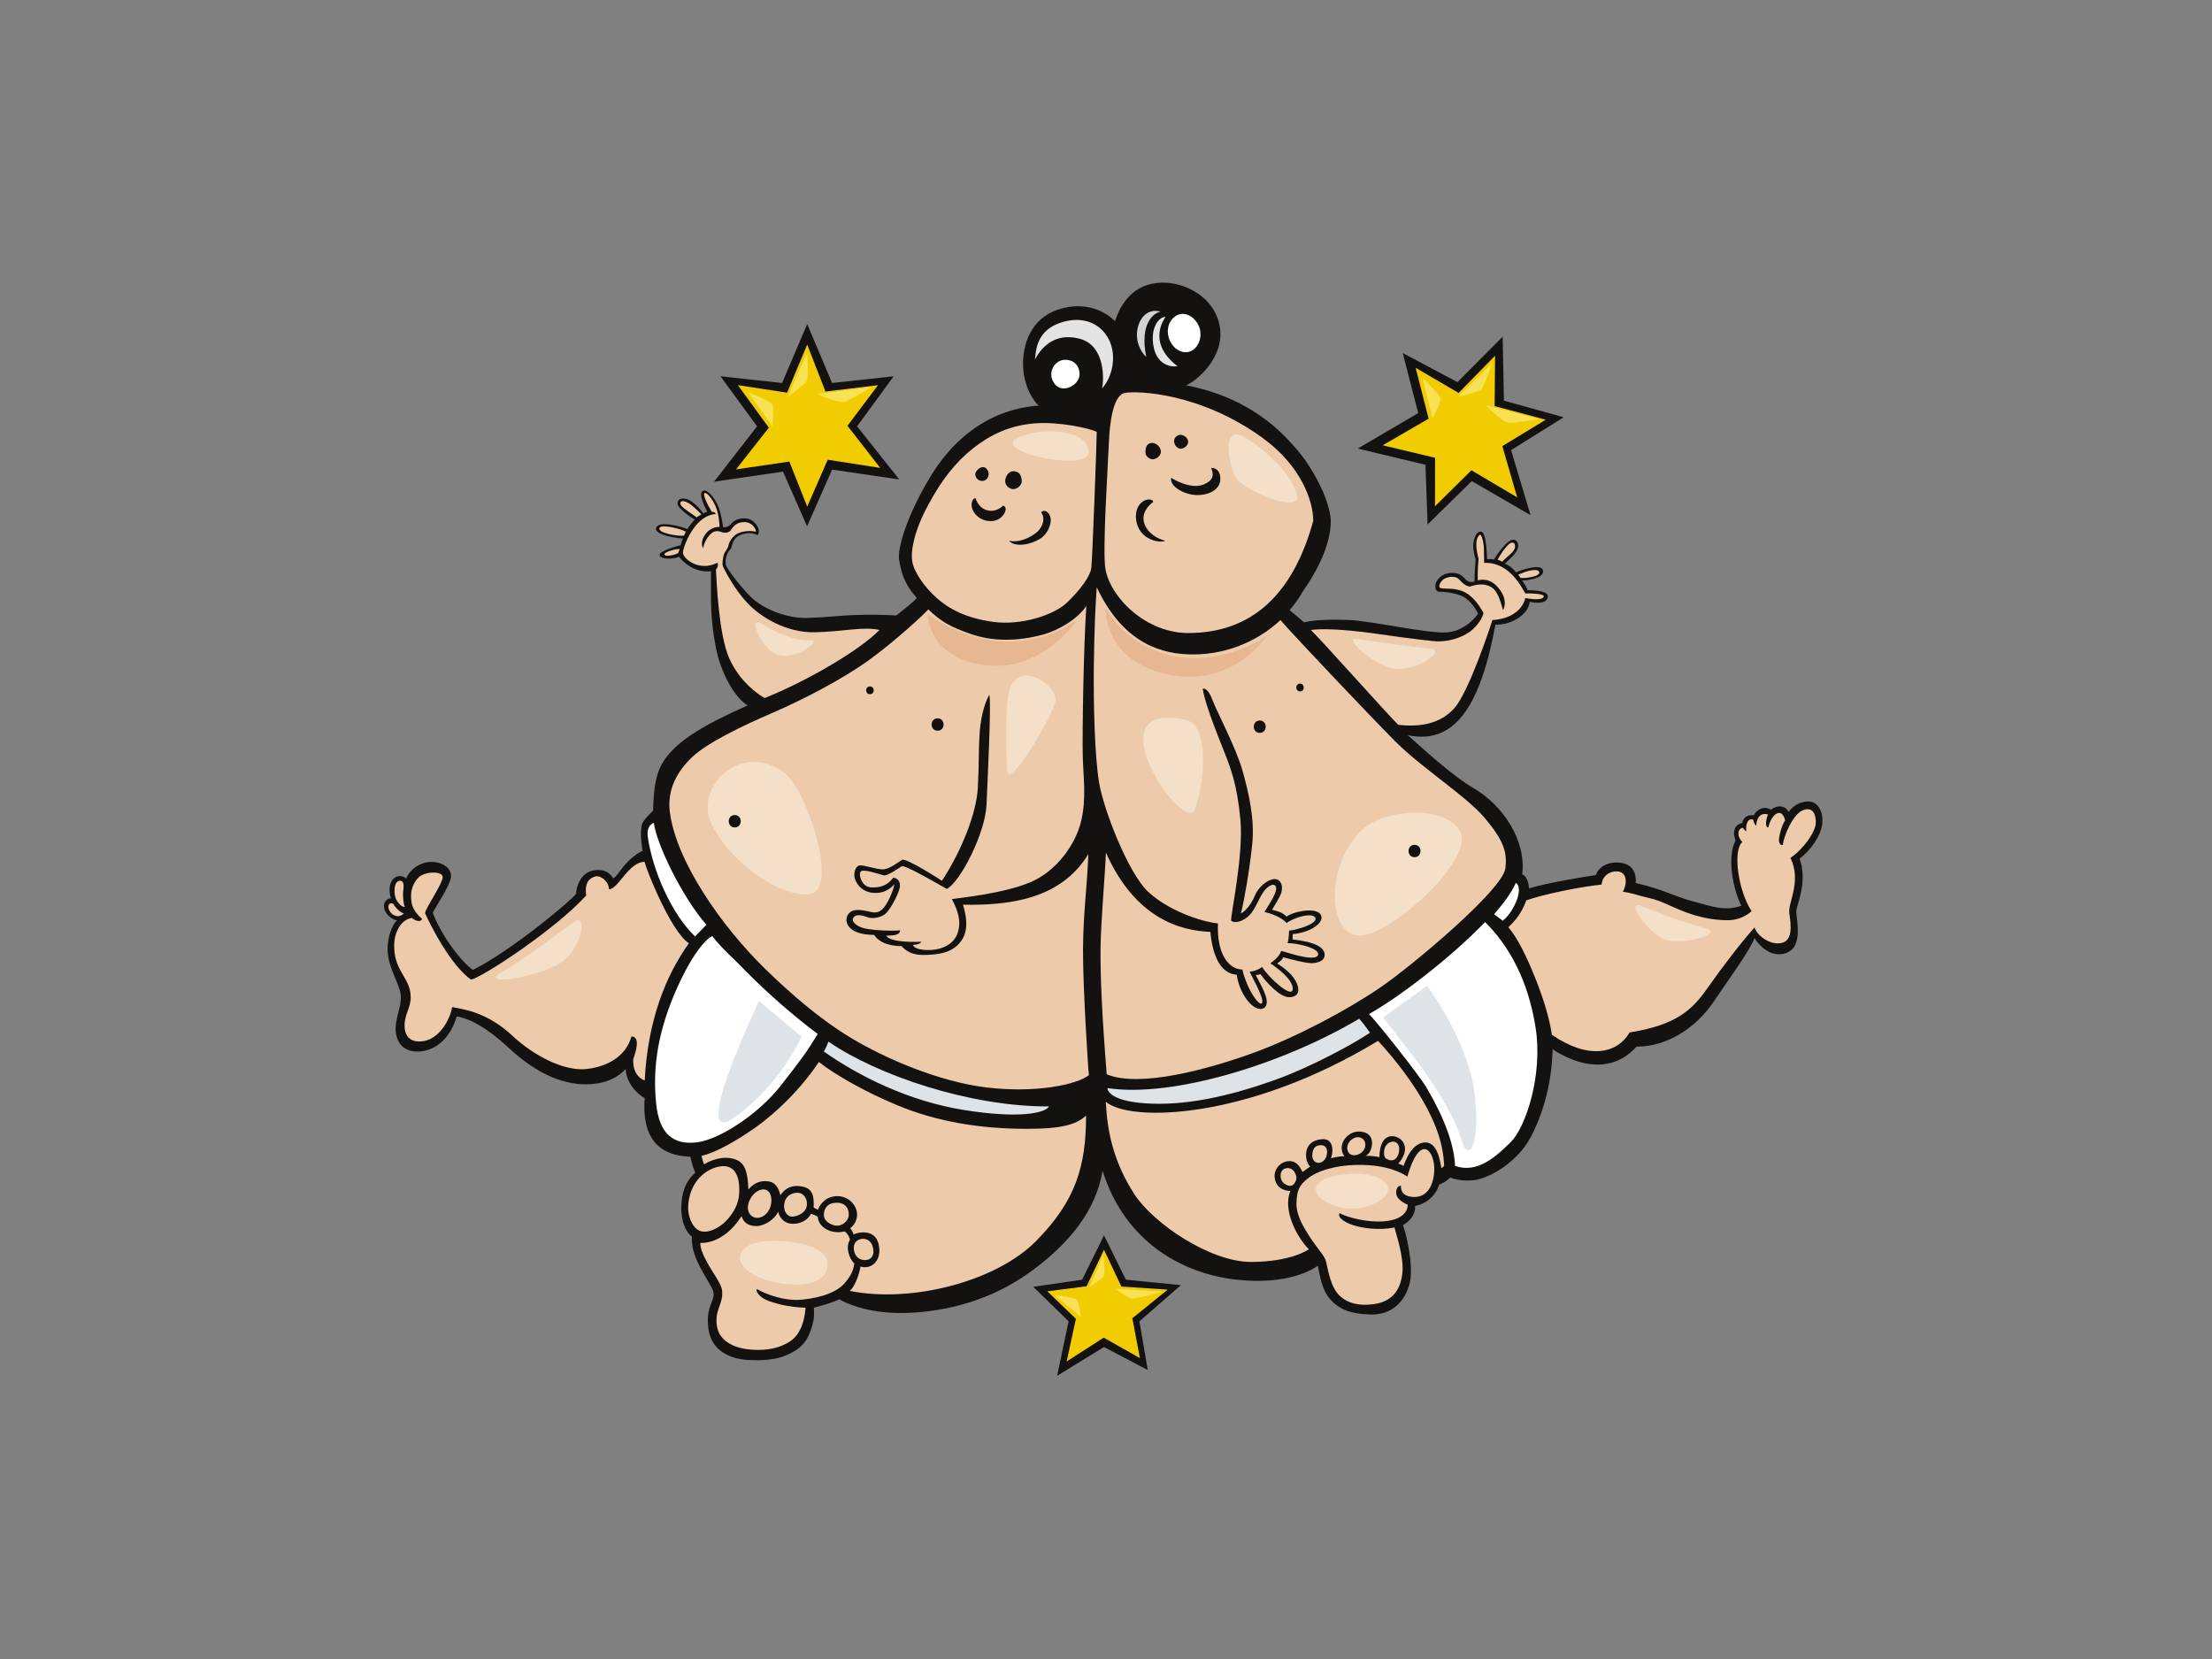 <?xml version="1.0" encoding="utf-8"?>
<!-- Generator: Adobe Illustrator 17.0.0, SVG Export Plug-In . SVG Version: 6.00 Build 0)  -->
<!DOCTYPE svg PUBLIC "-//W3C//DTD SVG 1.1//EN" "http://www.w3.org/Graphics/SVG/1.1/DTD/svg11.dtd">
<svg version="1.1" id="Layer_1" xmlns="http://www.w3.org/2000/svg" xmlns:xlink="http://www.w3.org/1999/xlink" x="0px" y="0px"
	 width="800px" height="600px" viewBox="0 0 800 600" enable-background="new 0 0 800 600" xml:space="preserve">
<rect x="0" y="0" width="800" height="600" fill="#808080" stroke="none"/>
<g>
	<g>
		<path fill="#141111" d="M291.889,190.349l-8.707-19.777l-24.931,3.639l15.552-20.032l-13.239-18.087l22.284,2.424l9.094-21.308
			l8.99,21.308l22.284-2.424l-13.24,18.087l15.253,19.225l-24.296-3.562L291.889,190.349L291.889,190.349z"/>
		<polygon fill="#F1CC00" points="291.941,124.62 298.544,141.6 317.544,139.308 306.496,153.998 318.354,169.225 299.352,166.262 
			291.941,183.24 285.472,166.935 266.201,169.765 278.061,154.672 266.875,139.308 284.663,142.004 		"/>
	</g>
	<path fill="#F9E156" d="M291.95,127.522L284.9,143.47c0,0,6.21-4.364,6.882-5.708C292.453,136.418,291.95,127.522,291.95,127.522z"
		/>
	<path fill="#F9E156" d="M295.475,142.462l19.976-2.517c0,0-6.882,4.03-9.401,5.205
		C303.532,146.325,295.475,142.462,295.475,142.462z"/>
	<path fill="#F9E156" d="M270.584,141.827l8.733,12.306c0,0,0.793-6.747,0-7.939C278.523,145.003,270.584,141.827,270.584,141.827z"
		/>
</g>
<g>
	<g>
		<path fill="#141111" d="M516.301,189.69l-0.756-21.596l-24.504-5.862l21.869-12.84l-5.592-21.705l19.798,10.511l16.344-16.419
			l0.451,23.123l21.595,6.009l-19.002,11.891l7.041,23.509l-21.245-12.315L516.301,189.69L516.301,189.69z"/>
		<polygon fill="#F1CC00" points="540.714,128.662 540.553,146.88 559.049,151.795 543.343,161.343 548.712,179.881 
			532.161,170.084 518.985,183.107 519.02,165.565 500.073,161.05 516.683,151.427 511.988,133.013 527.511,142.109 		"/>
	</g>
	<path fill="#F9E156" d="M539.647,131.36l-12.461,12.199c0,0,7.386-1.752,8.508-2.75C536.817,139.81,539.647,131.36,539.647,131.36z
		"/>
	<path fill="#F9E156" d="M537.383,146.543l19.486,5.067c0,0-7.885,1.192-10.66,1.35
		C543.434,153.118,537.383,146.543,537.383,146.543z"/>
	<path fill="#F9E156" d="M514.5,136.726l3.55,14.667c0,0,3.238-5.972,2.942-7.373C520.696,142.619,514.5,136.726,514.5,136.726z"/>
</g>
<g>
	<g>
		<path fill="#141111" d="M415.101,495.483l-15.822-8.318l-16.957,10.412l4.157-19.711l-12.802-12.478l17.691-2.57l7.911-16.029
			l7.911,16.029l19.898,1.971l-15.009,13.076L415.101,495.483L415.101,495.483z"/>
		<polygon fill="#F1CC00" points="399.274,452 405.567,465.299 422.315,466.414 409.526,476.767 412.267,491.183 399.173,483.772 
			385.773,492.401 389.122,476.971 378.768,467.022 392.98,465.196 		"/>
	</g>
	<path fill="#F9E156" d="M394.012,465.472l5.059-11.634c0,0,0.758,6.702,0.126,7.715
		C398.565,462.564,394.012,465.472,394.012,465.472z"/>
	<path fill="#F9E156" d="M403.37,466.104l16.819,1.011c0,0-8.853,2.655-10.623,2.53C407.796,469.518,403.37,466.104,403.37,466.104z
		"/>
	<path fill="#F9E156" d="M381.522,468.444l9.27,7.776c0,0-0.299-4.786-1.197-5.98C388.698,469.042,381.522,468.444,381.522,468.444z
		"/>
</g>
<g>
	<path fill="#141111" d="M659.078,297.628c0.36-4.489-1.93-7.916-5.202-7.756c-3.268,0.152-4.961,1.376-7.167,3.858
		c0-1.378-2.955-3.384-6.234-0.879c-2.965-1.81-5.619,0.604-6.169,1.984H633.2c-1.657,0-3.057,1.563-3.033,2.757
		c-4.748,1.121-2.481,6.339-2.481,6.339c-3.212,6.219-0.899,17.658,2.094,23.66c-6.181,2.06-10.623,0.227-17.533-1.602
		c-6.911-1.83-10.752-4.412-20.68-6.618c0.451-4.961-2.418-7.454-6.89-7.443c-4.47,0.009-6.945,2.482-7.491,4.542
		c-4.395,0.684-17.915,2.844-24.212,4.845c0-2.197-1.074-4.774-2.453-5.05c1.588-12.214-6.985-25.065-17.507-31.161
		c-7.676-4.449-18.642-14.531-23.879-19.217c17.072,3.605,26.293-10.646,31.707-39.977c0.551,0,3.866,0.158,7.362-1.832
		c3.492-1.991,4.769-4.233,5.039-6.437c2.191,0.568,6.244,0.778,6.559-1.809c0.313-2.586-7.304-2.342-7.304-2.342
		c-0.347-1.186-1.272-2.448-2.034-3.528c0,0,8.397-0.313,7.543-3.772c-0.595-2.419-7.813-0.135-9.698,0.81
		c-1.378-1.655-2.665-2.597-4.044-3.145c1.645-1.611,4.039-3.505,4.625-5.481c0.584-1.976-0.403-3.639-2.378-3.008
		c-1.977,0.629-5.88,6.224-6.156,7.051c-0.988-0.403-2.56-0.135-2.56-0.135s-0.044-9.835-2.155-10.019
		c-2.111-0.176-3.031,3.846-2.798,6.078c0.236,2.235,0.828,3.861,0.828,3.861c0,0.551-0.456,5.561-0.367,8.029
		c0,0-0.808,0.54-2.247,0.048c-1.434-0.494-1.711-2.694-5.122-3.054c-3.412-0.359-5.654,1.617-6.42,3.145
		c-0.764,1.525-0.433,3.636,0.945,3.636c3.031,0,7.15,0.773,9.077,1.982c1.922,1.209,3.401,2.915,5.058,5.947
		c0,0-3.959,5.981-10.85,6.736c-6.891,0.753-27.389-4.174-36.455-4.47c-9.065-0.298-13.446,0.334-15.649,0.884
		c-2.206-1.928-3.861-3.306-5.242-4.413c1.657-1.927,3.31-4.133,4.688-6.612c6.892-9.93,10.203-18.475,10.203-25.64
		c0-2.208-0.827-5.793-2.758-10.479c-2.758-6.064-6.34-12.13-11.027-17.092c-9.649-11.028-22.607-18.473-38.6-21.506
		c3.31-1.104,13.931-9.655,12.32-20.819c-1.606-11.159-13.334-17.31-22.982-16.172c-9.651,1.132-13.527,9.172-14.975,13.836
		c-3.309-3.312-9.668-6.958-18.792-4.759c-10.596,2.556-14.377,11.539-14.471,19.771c-0.095,8.227,3.743,13.857,5.676,15.511
		c-16.818,1.103-31.138,11.105-40.511,27.923c-6.893,11.855-10.774,23.637-9.97,28.007c0.804,4.372,1.698,8.384,6.386,13.624
		c-1.671,1.904-4.414,3.858-7.446,6.34c-3.645-0.271-9.609-0.357-14.886-0.184c-5.276,0.169-10.083,0.856-17.335,1.071
		c-7.25,0.218-15.96-3.217-20.421-7.678c-4.464-4.463-8.106-9.652-8.796-11.07c-0.686-1.417,0-4.72,1.292-5.92
		c1.285-1.203,0.169-5.019,5.875-5.921c3.113-0.491,4.094,1.18,4.42,0.258c0.814-2.32-1.674-5.279-4.16-5.621
		c-1.971-0.273-4.162,0.256-5.322,1.546c-1.157,1.286-2.316,1.842-3.303,1.543c0,0-0.213-2.404-1.203-5.964
		c-0.983-3.562-4.024-7.598-5.791-7.251c-2.617,0.515,1.054,7.362,1.331,7.636c-0.472,0.129-1.031,0.388-1.45,0.611
		c-2.243-2.968-4.516-4.728-6.015-5.159c-1.915-0.545-3.304-0.04-3.35,1.632c-0.041,1.672,5.451,5.477,6.265,5.748
		c-0.816,0.858-1.799,2.06-2.701,3.478c-1.931-0.827-10.396-3.277-11.294-0.459c-0.896,2.818,8.825,3.858,9.651,3.858
		c-0.33,0.762-0.589,1.747-0.825,2.482c-0.555,0-7.831,2.013-7.572,3.515c0.258,1.502,4.332,1.672,7.017,0.618
		c2.849,3.501,6.926,5.688,11.582,5.242c0,0-0.063,7.325,0,11.028c0.063,3.702,0.319,9.408,1.862,17.088
		c1.546,7.683,6.029,17.025,11.373,20.406c-15.718,6.891-23.75,12.15-28.349,17.441c-4.601,5.293-5.564,10.68-5.84,20.605
		c-0.551,0.551-3.639,3.422-4.055,5.101c-0.42,1.677-0.546,4.952,0.276,9.364c-6.986,3.631-9.106,9.919-10.757,9.919
		c0,0-1.539-3.631-6.848-2.795c-5.309,0.838-6.461,6.808-6.461,8.46c-1.103,1.931-23.092,20.432-37.293,27.541
		c-3.562-2.269-11.091-11.58-14.538-20.65c0-0.549,6.616-10.198,6.616-13.23c0-4.136-5.586-6.126-9.953-4.728
		c-4.366,1.396-5.938,4.67-6.311,5.553c-0.552-0.552-2.137-1.356-3.679-0.532c-2.166,1.151-2.899,4.119-1.835,7.701
		c-1.104,0-2.516,1.051-2.485,2.757c0.057,3.059,3.034,4.964,4.688,5.24c-1.732,1.614-3.835,6.472-3.269,12.139
		c0.566,5.667,4.228,10.955,4.648,14.879c0.419,3.919-2.237,8.811-1.818,13.144c0.42,4.332,3.04,7.387,8.16,7.256
		c5.116-0.129,11.126-3.482,13.922-12.707c3.35,0.549,9.359,2.654,18.863,11.459c9.503,8.806,18.769,13.104,27.868,13.104
		c6.064,0,11.025-1.93,14.337-5.515c0.281,5.549,4.961,9.649,6.891,10.478c-1.442,18.686,9.651,20.951,16.54,21.23
		c0,0,0.529,3.1,1.763,5.736c-3.86,3.45-4.953,7.779-5.072,12.457c-0.114,4.676,1.382,8.822,3.863,10.752
		c-0.726,7.726,6.848,16.511,7.719,19.852c0.871,3.341-2.892,4.993-1.766,13.448c1.054,7.911,7.822,10.901,14.325,11.249
		c4.665,0.252,9.755,0.092,13.974-1.758c4.216-1.847,6.767-3.955,8.35-7.999c1.58-4.042,1.667-6.152,1.508-9.152
		c3.033-0.828,6.342-1.652,9.1-3.033c8.109,4.366,18.962,5.866,31.223,4.453c12.219-1.407,25.927-5.358,39.106-15.204
		c13.182-9.842,22.498-21.348,24.979-35.684c8.249,26.191,29.377,37.201,48.306,39.33c19.303,2.175,28.42-4.2,29.523-5.029
		c0.838,3.76,1.381,8.565,4.46,12.099c3.082,3.534,7.198,5.388,14.837,5.547c7.641,0.161,12.443-5.003,13.984-11.528
		c1.542-6.523-1.709-19.376-2.539-20.756c5.076-2.898,4.441-6.977,4.441-6.977c3.309-0.552,7.342-3.174,8.695-7.721
		c2.544-0.98,4.012-2.553,4.016-2.557c0.008-0.003,3.942,1.681,9.16,0.858c5.22-0.825,15.288-6.394,20.139-15.833
		c4.852-9.433,7.445-20.122,7.722-31.425c0.551,0.276,17.864,12.926,30.357-0.94c10.711,0,21.158-6.354,27.812-16.155
		c6.653-9.796,13.234-18.748,14.886-23.156c0.279,0.825,3.217,4.806,6.981,5.674c3.468,0.801,6.877-0.649,7.962-3.762
		c1.661-4.763-0.216-10.134,0.221-12.308c0.433-2.169,3.981-10.57,1.103-18.278C654.807,307.617,658.716,302.116,659.078,297.628z"
		/>
	<path fill="#EDCBAA" d="M245.244,200.066c-1.657,0.824-4.935,1.379-4.935,0.385c0.003-0.996,4.94-2.122,5.49-1.844L245.244,200.066
		z"/>
	<path fill="#EDCBAA" d="M552.714,206.503c1.43-0.348,3.944-0.77,3.981,0.592c0.035,1.367-4.82,2.134-6.745,1.925
		c-0.275-0.278-0.838-1.192-0.838-1.192S551.282,206.854,552.714,206.503z"/>
	<path fill="#EDCBAA" d="M546.02,196.575c1.347-0.897,2.243,0.137,1.838,1.663c-0.399,1.525-2.827,3.053-4.624,4.943
		c-0.273-0.279-0.943-0.586-1.565-0.706C542.067,201.246,544.671,197.475,546.02,196.575z"/>
	<path fill="#EDCBAA" d="M495.901,228.943c15.166,2.204,23.163,3.033,23.988,3.033c4.136,0,8.27-1.104,11.852-3.584
		c2.761-2.207,4.621-5.19,4.76-6.762c-1.011-1.85-2.565-4.168-4.226-5.651c-1.664-1.479-3.1-2.335-5.748-2.829
		c-2.652-0.492-5.573,0-5.885-0.762c-0.316-0.764,0.267-1.798,1.12-2.649c0.856-0.853,4.269-1.933,5.885-0.227
		c1.617,1.707,2.721,2.613,4.094,2.613c0,0,3.001-1.175,5.518-0.589c3.685,0.853,4.688,3.349,6.34,9.134
		c0,0,2.465-3.924-2.431-8.864c-3.137-3.168-6.666-1.887-6.666-1.887c-0.253-2.83,0.244-7.775,0.244-7.775
		c-0.551-2.203-1.664-6.688,0.268-8.623c0.922-0.92,1.661,3.614,1.661,4.717c0,0.825,0.089,5.343,0.089,5.343
		c9.209-0.4,13.641,9.003,14.865,11.027c0,0,7.782-0.124,6.603,1.364c-1.181,1.488-5.777,0.35-6.603,0.35
		c-0.736,3.41-4.229,7.475-11.889,7.934c-1.008,3.295-8.595,26.047-13.717,31.823c-5.125,5.776-12.518,6.951-20.305,6.062
		c-2.481-2.204-28.602-31.538-31.632-34.294C478.221,227.294,485.426,227.564,495.901,228.943z"/>
	<path fill="#FFFFFF" d="M424.489,114.831c3.878-3.502,9.174,0.568,9.645,5.203c0.477,4.633-3.134,8.786-7.429,6.899
		C422.408,125.046,420.611,118.332,424.489,114.831z"/>
	<path fill="#E4E4E5" d="M421.555,114.644c0,0-7.284,8.983,4.318,17.804c-3.18,0.448-7.345-1.063-8.575-6.644
		C415.713,118.605,419.286,114.36,421.555,114.644z"/>
	<path fill="#D2D3D4" d="M419.758,112.751c-2.08,0.189-7.755,3.783-5.202,16.364C407.747,122.4,412.191,110.29,419.758,112.751z"/>
	<path fill="#EDCBAA" d="M406.852,142.099c4.302-0.787,27.19-0.219,49.984,16.431c13.509,9.859,18.114,22.44,18.114,29.886
		c-7.443,27.016-22.607,40.527-45.215,40.527c-15.164,0-28.044-12.622-29.932-23.121c-1.164-6.448,0.942-38.118,1.227-45.497
		C401.316,152.948,402.552,142.881,406.852,142.099z"/>
	<path fill="#E4E4E5" d="M374.321,129.967c0.276-1.931,0.035-9.651,8.17-12.866c8.135-3.217,15.227-0.663,18.444,5.487
		c3.217,6.145,1.23,13.995-2.355,17.853c0.555-2.208,1.597-15.394-8.146-17.948C380.695,119.939,376.059,126.748,374.321,129.967z"
		/>
	<path fill="#FFFFFF" d="M390.435,135.45c-0.094,3.878-6.145,7.095-8.983,3.407c-2.838-3.689-0.38-7.946,2.743-8.609
		C387.316,129.589,390.53,131.572,390.435,135.45z"/>
	<path fill="#EDCBAA" d="M246.36,182.819c-0.772-1.203,0-1.976,1.588-1.374c1.586,0.601,2.991,1.833,5.75,4.59
		c-0.552,0.275-1.289,0.773-1.758,1.072C251.385,186.556,247.13,184.017,246.36,182.819z"/>
	<path fill="#EDCBAA" d="M238.463,191.096c0.313-1.79,7.811,0.172,9.591,1.18c-0.321,0.538-0.664,1.439-0.664,1.439
		C245.502,194.016,238.153,192.888,238.463,191.096z"/>
	<path fill="#EDCBAA" d="M263.736,238.074c-3.778-8.453-4.55-27.501-4.809-32.089c0.773-0.816,0.979-2.408,0.429-2.408
		c-6.219,3.094-11.752-1.025-12.355-3.429c-0.209-0.835,1.292-5.834,4.334-9.692c2.471-3.131,5.194-4.464,7.466-4.519
		c0-0.554-0.548-0.828-1.378-0.828c-1.376-2.206-3.534-6.556-2.525-6.796c1.005-0.239,3.475,3.09,4.421,6.22
		c0.942,3.133,0.899,6.05,0.899,6.05s-2.807-0.288-4.892,2.359c-2.531,3.218-1.029,5.321-1.029,5.321
		c0.187-1.278,0.947-3.261,2.49-4.933c1.542-1.675,3.119-1.33,4.499-0.781c1.378,0.278,2.481,0,3.033-0.825
		c1.103-1.654,2.203-2.902,4.953-2.902c3.304,0,4.693,3.685,3.867,3.455c-0.822-0.235-2.494-0.451-5.116,0.195
		c-2.617,0.643-4.275,3.185-4.545,4.719c-0.272,1.534-1.502,2.145-1.888,4.163c-0.385,2.016-0.43,2.958,0.127,4.03
		c0.558,1.074,3.735,7.552,8.624,12.743c4.889,5.191,14.11,10.74,24.304,10.542c10.192-0.202,17.571-2.177,23.434-0.83
		c-7.064,7.276-26.157,18.473-41.516,24.611C274.244,251.248,267.51,246.528,263.736,238.074z"/>
	<path fill="#FFFFFF" d="M236.473,297.592c0.825,7.169,9.919,26.401,19.005,36.883c-1.376,1.379-2.738,2.817-4.117,4.194
		c-8.601-8.249-15.446-24.181-17.094-36.116C233.848,299.535,235.215,298.001,236.473,297.592z"/>
	<path fill="#EDCBAA" d="M144.522,318.542c1.365-0.14,1.528,1.295,1.434,2.517c-0.094,1.22-0.272,2.045-0.187,2.996
		c0.081,0.951,0.081,2.591,0.638,3.955c-0.379,0.035-1.184-0.209-1.99-1.082c-0.805-0.876-1.606-2.065-1.712-4.263
		C142.601,320.464,143.159,318.682,144.522,318.542z"/>
	<path fill="#EDCBAA" d="M142.007,330.7c-0.617-0.388-1.818-1.921-1.503-3.177c0.314-1.26,1.68-0.71,1.68-0.71
		c1.011,1.756,2.482,3.034,3.86,3.588c-0.275,0.275-0.789,0.649-1.591,0.893C143.649,331.539,142.67,331.12,142.007,330.7z"/>
	<path fill="#EDCBAA" d="M229.028,383.055c0.738-2.048,2.835-8.195-0.658-8.195c-1.957,7.124-8.693,10.984-16.434,11.78
		c-7.742,0.795-18.655-4.607-26.47-11.921c-9.76-9.141-18.723-9.783-21.939-10.482c-0.979,5.312-5.03,11.459-10.342,12.297
		c-5.309,0.841-7.023-2.399-6.863-6.158c0.158-3.762,2.293-6.03,2.204-9.927c-0.09-3.896-1.778-5.958-3.456-9.033
		c-1.674-3.074-2.465-5.325-2.508-9.471c-0.048-4.148,2.106-9.313,6.397-9.961c0.552,0.551,2.913,2.025,3.702,0.342
		c0,0-3.215-2.448-3.783-5.767c-0.566-3.32-0.107-6.237,2.186-8.904c2.292-2.672,9.04-2.695,9.04-0.494
		c0,2.484-6.371,11.469-6.371,13.121c2.143,4.792,9.312,18.869,16.644,24.031c4.751-1.256,30.558-18.28,41.642-30.459
		c-0.698-4.754,1.256-6.293,3.215-6.851c1.954-0.558,4.889,1.677,5.029,4.611c3.307,0,7.127-9.922,12.859-9.922
		c0.549,2.758,9.638,25.435,16.034,29.455c-8.35,11.63-14.888,27.846-15.991,49.627
		C233.164,390.776,228.648,389.392,229.028,383.055z"/>
	<path fill="#FFFFFF" d="M237.298,399.049c-1.103-11.192,0.155-21.579,4.136-33.088c3.982-11.504,10.971-24.641,16.141-27.435
		c3.858,4.963,7.847,8.137,12.254,12.825c8.549,8.548,17.097,15.989,25.919,22.607c-3.861,6.34-5.894,9.146-13.579,18.929
		c-7.686,9.779-21.8,19.281-30.184,20.262C243.598,414.127,238.406,410.237,237.298,399.049z"/>
	<path fill="#EDCBAA" d="M248.879,437.091c0-7.164,3.907-12.829,9.619-14.764c5.711-1.935,9.128,0.98,8.853,8.7
		c0,3.033-1.103,6.064-3.307,8.824c-2.757,3.86-7.989,6.629-11.08,5.237C249.865,443.695,248.879,439.025,248.879,437.091z"/>
	<path fill="#EDCBAA" d="M289.959,470.047c-8.262,0.789-16.348-3.867-16.348-3.867s-0.344,2.097,3.34,3.867
		c2.692,1.29,8.615,2.81,14.386,2.886c-0.324,4.76-1.828,9.661-5.512,12.131c-3.685,2.47-8.256,3.439-13.794,3.083
		c-5.538-0.348-11.774-2.548-12.742-8.523c-0.967-5.974,2.461-7.997,1.845-13.004c-0.298-2.415-3.432-6.415-5.273-9.843
		c-1.847-3.43-2.639-5.449-2.573-7.28c0,0,8.108,0.95,14.89-9.646c0.825,2.481,2.622,3.567,5.432,3.567
		c2.815,0,6.681-2.461,7.801-5.22c0.637,2.76,2.757,4.409,5.239,4.409c3.031,0,5.513-1.376,6.618-3.58
		c0.293,0,1.878,0.526,2.491,1.052c0.256,3.949,5.01,6.417,9.638,5.285c0.818,0.339,1.893,1.965,1.964,3.062
		c-1.585,2.462-0.353,6.768,1.62,8.52c-0.304,2.907-1.887,5.455-3.995,7.655C302.879,466.793,298.22,469.257,289.959,470.047z"/>
	<path fill="#EDCBAA" d="M275.622,430.2c3.528-0.494,4.16,4.395,2.481,7.445c-1.677,3.048-5.455,3.927-7.124,1.114
		C269.306,435.946,272.092,430.692,275.622,430.2z"/>
	<path fill="#EDCBAA" d="M283.619,435.437c0.363-2.652,2.298-3.97,4.67-4.061c2.375-0.087,3.867,2.286,3.513,4.659
		c-0.35,2.372-2.812,3.691-4.92,3.955C284.772,440.256,283.252,438.092,283.619,435.437z"/>
	<path fill="#EDCBAA" d="M300.769,435.245c2.284-0.615,5.271-0.351,6.059,2.723c0.796,3.076-1.666,4.92-3.424,5.272
		c-1.758,0.35-4.659-0.965-5.273-2.812C297.514,438.583,298.481,435.859,300.769,435.245z"/>
	<path fill="#EDCBAA" d="M308.854,450.535c0.525-2.988,5.42-3.657,6.678,0c0.966,2.812,0,5.358-2.988,5.185
		C309.555,455.544,308.481,452.657,308.854,450.535z"/>
	<path fill="#EDCBAA" d="M374.597,448.949c-14.509,14.597-45.09,22.417-67.271,17.918c2.481-2.204,3.86-7.994,3.86-8.821
		c3.909,1.278,8.035-2.152,6.543-8.215c-1.41-5.722-7.997-4.041-9.025-3.366c-0.377-1.292-0.904-1.816-1.256-2.257
		c1.654-1.103,3.427-4.045,2.02-7.294c-1.405-3.252-5.01-5.01-8.698-4.044c-3.692,0.966-5.01,4.656-5.01,4.656
		s-1.143-0.612-1.494-0.787c0.175-3.955-0.264-6.77-3.867-7.56c-3.604-0.792-6.164,0.192-8.175,3.077
		c-0.824-3.587-2.467-5.092-5.498-5.092c-2.482,0-4.41,1.103-6.064,3.034c-0.275-7.718-1.75-10.513-6.342-11.303
		c-4.594-0.79-8.822,1.654-9.651,2.204c-0.275-0.551-0.917-2.531-0.917-3.082c3.858-0.827,9.74-3.809,16.078-7.943
		c7.446-4.691,18.255-13.883,26.315-25.994c6.339,4.963,17.318,11.057,28.366,15.652c14.115,5.871,29.767,8.523,46.813,8.523
		c11.74,0,17.747-1.256,21.469-4.8C392.793,421.655,389.105,434.355,374.597,448.949z"/>
	<path fill="#DEE3E7" d="M297.954,380.299c0.824-1.378,1.376-2.755,1.651-3.584c17.648,12.13,51.039,23.578,79.826,23.439
		c-1.539,2.513-11.18,4.47-31.025,1.255C328.562,398.196,310.678,389.253,297.954,380.299z"/>
	<path fill="#EDCBAA" d="M356.933,393.307c-17.609-2.099-36.894-10.622-48.63-17.611c-11.742-6.986-22.603-16.532-31.528-25.246
		c-15.901-15.522-32.197-38.894-34.516-56.72c-1.065-8.206,2.76-14.888,7.998-19.849c5.513-5.239,17.922-11.235,28.949-15.992
		c11.025-4.754,25.521-12.233,35.18-19.249c9.661-7.014,19.958-16.592,21.339-18.245c4.96,4.687,8.031,6.288,15.163,8.821
		c8.147,2.901,17.302,2.724,26.117,0.345c5.96-1.606,12.763-5.716,15.89-10.405c-1.04,15.132-1.479,46.064-1.307,53.969
		c0.17,7.907,1.396,15.374-0.56,23.756c-1.957,8.387-8.805,18.166-18.445,22.221c-9.645,4.051-25.154,5.589-28.314,6.058
		c1.497,2.853,2.873,6.207,2.648,9.454c-0.385,5.455-3.97,7.554-7.058,8.465c-3.088,0.914-9.212,0.721-9.649-1.378
		c1.652,0,2.758-0.552,3.033-1.103c-12.262,0.426-12.684-2.204-12.684-2.204c3.583,0,4.964-0.552,4.964-1.931
		c-3.106,0.353-11.241-0.029-13.823-0.988c-2.585-0.957-4.194-2.683-2.718-3.973c1.474-1.29,4.536,0.244,5.492,0.434
		c0.959,0.19,4.211,0.192,6.125-1.821c1.916-2.005,4.69-7.465,4.881-9.566c0.19-2.108-1.338-3.107-2.439-3.107
		c-2.06,2.817-4.737,3.679-8.088,3.487c-3.35-0.192-4.593-4.785-3.637-5.743c0.959-0.954,5.383,0.6,8.416,1.428
		c1.655,0,5.408-2.706,6.34-3.311c0.939-0.604,9.838,4.47,16.325,8.177c4.753-2.238,13.975-20.125,14.394-30.466
		c0.422-10.341,1.813-37.534,0.99-39.74c-1.93,3.585-3.31,8.819-3.587,15.713c-0.276,4.136-0.063,8.741-0.551,17.921
		c-0.485,9.178-5.788,22.606-12.958,33.634c0,0-13.006-8.423-14.44-7.563c-1.437,0.859-4.487,3.317-6.788,3.427
		c-2.304,0.114-6.995-1.612-8.523-1.417c-1.529,0.189-2.298,2.678-1.819,4.591c0.48,1.915,2.623,5.372,7.584,5.372
		c2.485,0,4.84-0.963,6.77-3.169c0,0-0.383,2.488-2.298,6.122c-1.913,3.637-3.633,4.498-6.124,3.926
		c-2.487-0.574-4.591-0.957-6.217-0.574c-1.628,0.383-2.941,2.017-2.681,3.826c0.383,2.68,3.257,4.975,10.002,5.036
		c2.346,3.674,7.699,4.053,9.904,4.053c3.232,3.536,6.985,3.35,11.005,3.065c4.022-0.29,7.465-1.342,9.763-3.924
		c2.296-2.582,3.826-6.316,1.445-14.109c16.91,0.279,35.355-1.954,45.354-18.314c-0.552,13.237-1.832,20.995-1.933,34.188
		c-0.1,13.196,1.859,44.101,2.134,45.752C389.424,392.324,374.539,395.403,356.933,393.307z"/>
	<path fill="#EDCBAA" d="M385.897,217.927c-4.825,4.634-16.741,8.325-26.577,6.997c-9.838-1.322-16.063-4.654-20.566-8.663
		c-4.498-4.009-8.262-9.483-8.836-13.28c-0.575-3.797,0.646-10.781,5.657-20.145c5.015-9.364,10.123-15.795,16.365-20.714
		c6.242-4.918,13.185-8.248,22.104-8.994c8.921-0.75,20.081,1.804,22.607,3.031c0,3.584-1.58,46.066-1.956,49.189
		C394.314,208.469,390.722,213.291,385.897,217.927z"/>
	<path fill="#EDCBAA" d="M398.031,342.805c0.124-10.01,1.654-26.467,1.93-34.462c10.651,23.908,26.982,28.282,37.771,28.673
		c0.905,9.447,4.085,15.172,9.559,15.497c0.937,6.926,5.596,12.654,8.746,12.391c1.753-0.149,2.407-1.531,1.97-3.777
		c-0.437-2.243-2.494-5.849-3.86-8.532c0.986,0.055,1.703-0.285,1.703-0.285c0.383,0.604,5.386,7.123,9.267,8.164
		c1.979,0.526,4.49-0.109,4.436-2.573c-0.06-2.461-2.149-6.103-7.663-9.411c0,0,2.025-1.313,2.135-2.296
		c3.171,0.819,9.045,2.45,11.199,2.128c2.152-0.325,3.86-1.103,3.86-3.036c0-2.755-3.86-4.685-11.577-5.512v-1.93
		c6.066-0.551,10.757-3.657,10.416-6.205c-0.546-4.047-10.142-2.066-12.621-0.135c-1.606-1.724-3.738-1.999-5.239-2.482
		c2.479-4.136,3.47-5.645,3.579-7.558c0.109-1.916-0.92-3.927-3.306-3.47c-2.384,0.462-5.369,3.065-6.484,5.872
		c-1.714,4.314-4.544,6.36-5.059,6.484c1.103-4.137,3.066-15.311,4.068-24.773c1.003-9.459-1.25-18.715-3.436-26.673
		c-2.269-8.247-9.471-21.787-10.895-25.672c-1.425-3.88-2.843-4.369-3.556-4.162c0.603,4.547,4.318,14.153,7.387,21.836
		c2.905,7.276,5.056,12.86,6.253,25.631c1.192,12.769-3.629,34.757-3.352,36.412c0.551,0.827,3.717,0.985,6.62-1.97
		c2.901-2.954,3.831-8.259,7.001-10.392c1.977-1.33,3.008-0.273,2.574,1.476c-0.44,1.752-1.393,3.373-4.151,7.785
		c0,0,5.335,1.029,8.032,3.979c2.991-2.24,9.634-3.939,10.399-1.806c0.765,2.135-6.912,4.361-9.522,4.541
		c0,0-0.055,3.174-0.549,4.542c3.395-0.109,12.3,1.97,10.938,4.456c-1.361,2.493-12.682-1.654-13.233-1.654
		c-0.876,2.393-2.833,3.646-3.941,4.473c0,0,8.772,5.653,8.077,9.591c-0.528,2.993-8.569-4.282-11.031-8.223
		c0,0-2.135,1.586-4.486,1.64c0,0.551,5.203,9.347,4.49,11.266c-0.716,1.922-5.478-4.644-7.172-12.03
		c-4.541,0.055-9.303-5.038-8.819-16.643c-6.406-0.707-18.228-4.808-25.367-11.579c-7.135-6.767-16.026-29.658-17.632-39.427
		c-1.603-9.766-2.037-28.523-1.893-41.696c0.141-13.174,0.611-22.882,1.055-28.882c8.542,18.109,20.641,23.799,33.083,24.263
		c12.441,0.469,24.539-4.134,33.359-12.406c5.236,6.064,31.589,33.847,41.344,43.704c9.755,9.853,25.947,19.96,32.718,28.085
		c6.406,7.684,8.083,11.953,7.27,18.087c-1.022,7.692-33.445,34.949-45.218,43.012c-11.768,8.058-30.577,18.114-46.322,23.799
		c-15.742,5.687-40.761,12.593-52.629,7.584C398.607,368.124,397.904,352.813,398.031,342.805z"/>
	<path fill="#FFFFFF" d="M548.223,319.314c3.051,1.901-0.683,10.473-4.748,13.699c-0.555-0.548-2.551-1.847-3.105-2.398
		C543.759,326.707,546.572,323.022,548.223,319.314z"/>
	<path fill="#DEE3E7" d="M491.552,368.431c0.828,0.827,2.807,3.421,3.91,5.076c-6.271,4.226-21.349,12.326-33.533,16.764
		c-22.012,8.018-37.758,9.769-49.571,8.601c-12.07-1.192-11.845-5.342-11.845-5.342
		C424.316,397.126,464.348,384.641,491.552,368.431z"/>
	<path fill="#EDCBAA" d="M452.343,456.391c-14.686-0.027-35.257-13.892-42.147-24.589c-6.888-10.692-9.79-21.555-10.235-33.307
		c8.609,7.379,51.033,6.647,98.423-22.055c3.636,3.921,10.574,11.941,15.989,21.23c5.415,9.287,7.615,16.704,7.926,23.893
		c-0.181,0.361-0.612,0.643-0.94,0.871c-0.031,0.018-0.043,0.051-0.07,0.072c-0.897-6.174-2.798-9.747-6.419-9.281
		c-4.436,0.565-6.607,6.69-7.265,8.483c-0.544-0.454-1.375-0.681-1.89-0.873c4.578-5.161,1.89-9.355-1.599-9.87
		c-3.485-0.52-5.23,2.85-5.23,7.538c0,0-2.548-0.612-4.914-0.434c0.813-0.557,1.855-1.411,2.204-3.858
		c0.351-2.448-0.785-4.791-4.409-4.963c-3.626-0.172-5.984,2.751-6.408,4.728c-0.423,1.982,0.284,3.441,0.896,4.197
		c-2.12-0.049-4.966,0.724-4.966,0.724c0.554-0.549,1.881-7.216-3.033-6.894c-4.912,0.327-6.041,3.576-5.9,6.076
		c0.138,2.497,1.214,3.576,1.487,3.847c-0.827,0.555-1.652,1.106-2.757,1.933c-1.229-2.436-2.456-4.18-5.283-3.898
		c-2.827,0.284-5.092,2.924-4.808,5.846c0.284,2.919,2.217,4.757,5.682,4.944c-2.743,6.578,1.939,16.198,6.682,21.075
		C473.363,451.827,467.028,456.418,452.343,456.391z"/>
	<path fill="#EDCBAA" d="M506.052,415.91c-0.143,2.404-1.841,5.09-4.911,2.987c-0.819-0.56-1.152-4.41,1.376-5.671
		C504.495,412.235,506.196,413.508,506.052,415.91z"/>
	<path fill="#EDCBAA" d="M493.563,415.204c-0.943,2.639-4.857,3.534-5.938,1.46c-1.085-2.074,0.264-4.436,2.487-5.211
		C492.34,410.68,494.506,412.566,493.563,415.204z"/>
	<path fill="#EDCBAA" d="M479.942,417.087c-0.14,1.603-1.124,3.165-2.686,3.441c-1.56,0.275-2.873-0.989-2.637-3.159
		c0.235-2.164,1.178-3.156,3.016-3.203C479.473,414.118,480.083,415.485,479.942,417.087z"/>
	<path fill="#EDCBAA" d="M468.883,426.062c-0.014,0.827-0.582,2.146-1.571,2.665c-0.988,0.519-3.671-0.423-4.097-2.685
		c-0.425-2.263,0.838-3.51,2.263-3.582C468.162,422.321,468.897,425.236,468.883,426.062z"/>
	<path fill="#EDCBAA" d="M510.882,432.887c-3.446-0.271-4.259-1.994-4.228-4.065c-1.655,0-2.298,2.706-1.12,4.335
		c1.181,1.634,3.602,2.559,3.602,2.559c-0.157,3.969-4.217,6.073-10.752,6.064c-6.537-0.014-12.515-2.186-13.875-3.001
		c-0.997,1.267,1.586,3.323,5.052,4.378c3.468,1.058,8.904,1.873,14.796,0.789c0.275,1.652,3.534,10.603,2.81,16.675
		c-0.726,6.075-3.718,10.151-10.424,11.057c-5.701,0.77-10.421-0.543-13.231-4.171c-2.809-3.624-3.501-10.206-4.153-11.944
		c-0.649-1.737-3.551-4.909-5.633-8.174c-2.085-3.261-4.974-7.779-4.843-12.226c0.129-4.449,0.854-6.537,4.479-9.255
		c3.622-2.72,11.329-5.075,21.161-4.53c9.833,0.543,14.457,4.168,14.457,4.168c1.178-4.076,3.079-9.063,5.618-9.878
		c2.537-0.816,4.892,4.165,3.897,9.878C517.5,431.257,514.328,433.157,510.882,432.887z"/>
	<path fill="#FFFFFF" d="M546.431,412.998c-5.359,5.355-12.223,11.533-20.199,8.657c-0.279-7.445-3.588-16.821-10.203-28.124
		c-2.481-4.409-19.008-25.122-20.937-26.777c10.829-6.075,29.093-19.941,41.999-33.26c8.514,8.374,15.514,20.733,18.261,38.035
		C558.101,388.831,551.786,407.645,546.431,412.998z"/>
	<path fill="#EDCBAA" d="M647.536,310.274c4.157,8.562-0.983,16.164-0.404,20.073c0.578,3.909,1.448,9.845-2.895,10.714
		c-4.345,0.871-8.966-2.975-9.655-5.645c-4.964,5.515-11.673,14.28-17.166,22.107c-5.492,7.825-11.257,13.184-28.05,15.885
		c-4.63,7.873-15.064,9.793-28.124,0.827c-0.828-5.789-2.758-12.133-5.513-19.3c-3.582-9.095-6.891-15.713-10.2-19.574
		c1.93-1.928,4.564-4.509,6.494-9.746c6.317-2.2,18.806-4.779,27.222-5.713c0.414-4.806,6.041-5.63,7.692-3.982
		c1.648,1.645,1.098,4.53,0,6.592c3.76,0.523,5.902,1.511,9.749,2.335c3.846,0.824,7.96,3.156,12.633,4.941
		c4.67,1.784,10.027,3.021,15.517,3.021c5.489,0,8.651-3.294,8.651-3.294c-4.743-7.06-6.985-21.899-3.318-25.031
		c-1.855-1.569-2.069-4.757,0.175-5.118c0.434,0.724,0.956,1.229,1.229,1.229c-0.279-2.214,0.434-4.92,2.534-4.124
		c0,1.086,1.023,2.223,1.023,2.223c0.425-5.696,4.332-4.107,4.332-4.107c-0.551,0.827-1.445,4.703,0.08,4.657
		c0.644-2.846,2.226-5.168,3.861-5.239c1.632-0.071,2.214,2.683,2.214,2.683c-1.381,1.928-2.316,6.296-2.241,7.311
		c0.071,1.014,0.647,1.809,1.405,1.586c0.399-3.542,3.729-11.219,7.35-12.588c3.619-1.378,4.706,1.735,4.561,4.775
		C656.544,300.81,652.419,306.966,647.536,310.274z"/>
	<path fill="#141111" d="M414.274,163.727c0,1.229,1.397,2.441,2.781,2.356c1.379-0.084,2.893-1.411,2.8-2.922
		c-0.094-1.514-1.893-3.312-3.689-2.933C414.369,160.607,414.274,162.499,414.274,163.727z"/>
	<path fill="#141111" d="M426.476,157.297c-1.137,0.282-2.08,1.326-1.798,2.743c0.282,1.419,1.637,2.574,2.853,2.183
		c1.216-0.388,2.352-1.333,2.161-2.749C429.502,158.054,427.609,157.014,426.476,157.297z"/>
	<path fill="#141111" d="M433.002,179.053c4.35,0,8.038-1.988,8.324-5.391c0.236-2.832-1.103-4.449-3.31-4.449
		c0.956,2.267,1.081,4.237-2.364,5.866c-5.012,2.365-12.108-2.271-12.108-2.271C422.975,176.119,428.651,179.053,433.002,179.053z"
		/>
	<path fill="#141111" d="M411.72,183.119c-1.703,2.932-0.943,7.756,1.893,10.31c2.835,2.553,6.621,2.741,7.851,2.152
		c-6.526-1.586-11.634-8.584-4.351-14.072C416.839,180.133,413.423,180.186,411.72,183.119z"/>
	<path fill="#141111" d="M366.981,170.446c-1.985-0.285-3.137,1.433-3.413,3.082c-0.275,1.648,1.049,3.157,2.655,3.35
		c1.611,0.186,3.406-1.421,3.312-2.935C369.438,172.43,368.966,170.729,366.981,170.446z"/>
	<path fill="#141111" d="M362.742,182.902c-3.045,3.056-8.342,2.395-9.925-2.757c-1.103,0-2.013,2.217-0.97,4.395
		c1.04,2.175,3.556,4.251,7.311,3.877C362.912,188.036,365.089,183.308,362.742,182.902z"/>
	<path fill="#141111" d="M376.535,185.296c1.321,1.701,0.962,4.073-0.562,6.152c-1.522,2.079-6.819,5.104-11.027,4.134
		c1.75,2.105,6.762,1.915,11.209-0.733c2.73-1.628,4.257-5.392,3.784-7.569C379.468,185.107,377.67,184.066,376.535,185.296z"/>
	<path fill="#141111" d="M354.59,173.85c1.514,0.379,2.649-0.569,2.932-1.891c0.284-1.325-0.66-2.932-1.893-3.027
		c-1.229-0.095-2.504,1.198-2.812,2.112C352.51,171.959,353.076,173.475,354.59,173.85z"/>
	<path fill="#141111" d="M314.625,248.246c-1.819,0-1.819,2.826,0,2.826C316.452,251.072,316.452,248.246,314.625,248.246z"/>
	<path fill="#141111" d="M339.099,259.797c-2.882,0-2.882,4.469,0,4.469C341.986,264.266,341.986,259.797,339.099,259.797z"/>
	<path fill="#141111" d="M455.597,260.587c-2.881,0-2.881,4.473,0,4.473C458.482,265.061,458.482,260.587,455.597,260.587z"/>
	<path fill="#141111" d="M470.166,247.256c-1.801,0-1.801,2.798,0,2.798C471.966,250.055,471.966,247.256,470.166,247.256z"/>
	<path fill="#F4DFC8" d="M492.774,300.009c8.062-7.505,29.765-8.928,35.222,0.495c5.458,9.425-21.825,35.223-34.725,37.704
		C480.375,340.691,478.39,313.403,492.774,300.009z"/>
	<path fill="#141111" d="M511.59,305.55c-2.884,0-2.884,4.472,0,4.472C514.474,310.022,514.474,305.55,511.59,305.55z"/>
	<path fill="#F4DFC8" d="M283.923,279.669c7.739,5.993,19.846,42.168,8.933,43.655c-10.915,1.492-29.767-12.4-35.719-25.794
		C251.183,284.137,268.545,267.765,283.923,279.669z"/>
	<path fill="#141111" d="M265.73,294.772c-2.887,0-2.887,4.472,0,4.472C268.613,299.244,268.613,294.772,265.73,294.772z"/>
	<path fill="#F4DFC8" d="M428.78,260.325c8.746,1.872,6.948,21.826,3.473,32.244C428.78,302.987,394.054,252.882,428.78,260.325z"/>
	<path fill="#F4DFC8" d="M364.784,250.897c-1.293,6.985-0.988,20.34-0.494,27.782c0.494,7.442,15.874-18.854,17.364-24.804
		C383.14,247.921,367.266,237.503,364.784,250.897z"/>
	<path fill="#F4DFC8" d="M450.114,158.131c5.293,2.938,16.367,11.904,18.85,20.339c2.479,8.434-19.349-1.488-21.828-5.46
		C444.654,169.043,441.183,153.17,450.114,158.131z"/>
	<path fill="#F4DFC8" d="M371.235,157.137c11.41-2.976,23.318,0,22.324,6.946C392.567,171.029,352.49,162.031,371.235,157.137z"/>
	<path fill="#F4DFC8" d="M282.436,448.835c11.926,0.701,18.85,4.464,16.371,10.913c-2.481,6.451-16.868,5.955-25.798,1.488
		C264.081,456.774,265.571,447.844,282.436,448.835z"/>
	<path fill="#F4DFC8" d="M481.861,425.518c6.352-1.491,15.38-1.984,19.349,2.484c3.968,4.464-7.443,11.409-17.362,8.433
		C473.926,433.458,473.426,427.504,481.861,425.518z"/>
	<path fill="#F4DFC8" d="M182.227,351.106c6.647-3.623,21.331-14.882,25.797-17.858c4.464-2.978,2.476,10.418-5.954,15.379
		C193.637,353.588,171.314,357.061,182.227,351.106z"/>
	<path fill="#F4DFC8" d="M593.976,327.791c5.098,2.184,15.379,5.952,22.822,7.937c7.44,1.984-8.93,6.448-14.883,3.97
		C595.961,337.216,587.031,324.816,593.976,327.791z"/>
	<path fill="#F4DFC8" d="M490.792,231.054c6.434,1.074,19.843,2.976,26.292,3.473c6.449,0.499-4.464,7.939-11.906,7.443
		C497.737,241.472,484.839,230.061,490.792,231.054z"/>
	<path fill="#F4DFC8" d="M275.491,225.597c5.107,3.251,12.401,6.451,17.364,5.954c4.96-0.497-4.469,6.946-10.916,5.457
		C275.491,235.518,270.033,222.122,275.491,225.597z"/>
	<path fill="#DEE3E7" d="M274.5,362.022l15.377,12.897c0,0-7.442,17.362-24.31,29.27C248.699,416.094,274.5,362.022,274.5,362.022z"
		/>
	<path fill="#DEE3E7" d="M500.216,367.972l15.878-11.409c0,0,13.888,18.353,16.865,36.707c2.976,18.358-1.487,28.776-4.466,18.854
		c-2.978-9.921-11.406-22.324-16.37-28.774C507.161,376.904,500.216,367.972,500.216,367.972z"/>
	<path fill="#E6B790" d="M335.505,222.041c0,0,8.674,6.963,21.547,9.284c20.225,3.646,32.824-7.627,32.824-7.627
		s-12.93,20.556-35.473,16.58C335.365,236.917,335.505,222.041,335.505,222.041z"/>
	<path fill="#E6B790" d="M399.823,219.72c0,0,6.629,13.928,24.862,17.574c18.235,3.645,33.484-7.294,33.484-7.294
		s-12.266,18.895-35.803,13.923C398.826,238.951,399.823,219.72,399.823,219.72z"/>
</g>
</svg>
